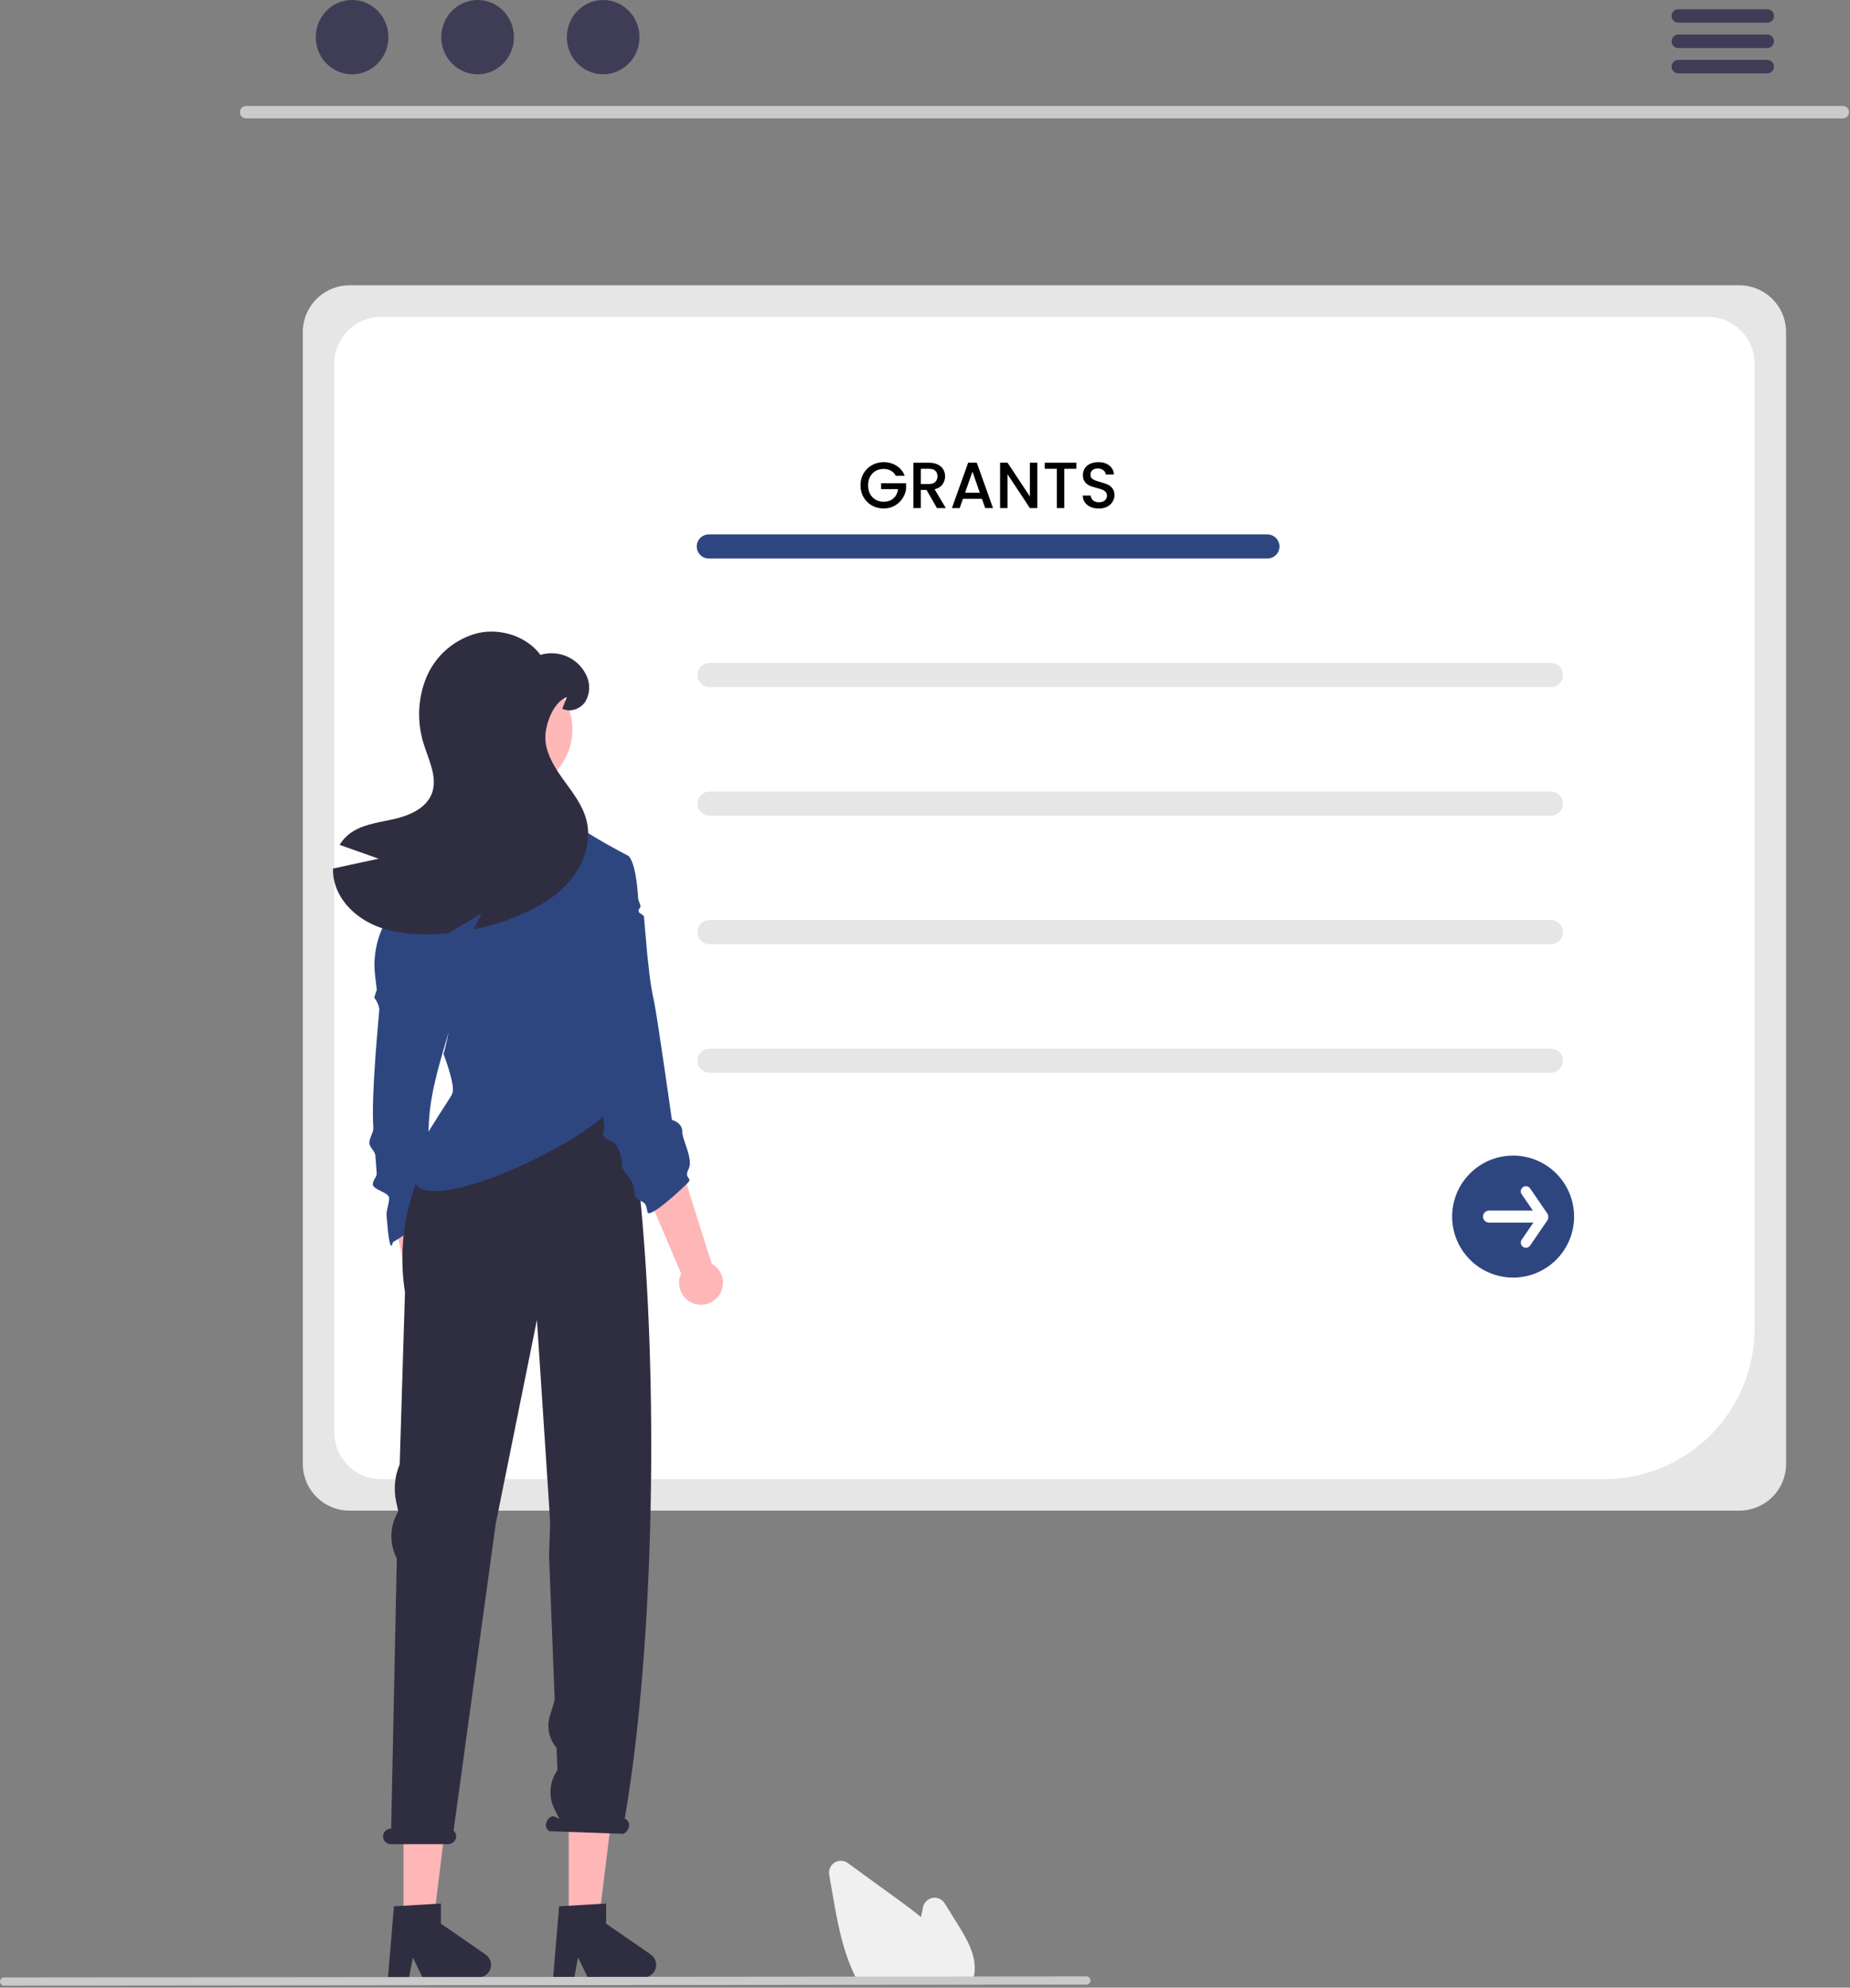 <svg width="539" height="579" viewBox="0 0 539 579" fill="none" xmlns="http://www.w3.org/2000/svg">
<rect x="0" y="0" width="539" height="579" fill="#808080" stroke="none"/>
<g clip-path="url(#clip0_190_3)">
<path d="M506.768 440.049H101.832C98.224 440.045 94.765 438.61 92.214 436.059C89.662 433.508 88.227 430.049 88.223 426.441V96.718C88.227 93.109 89.662 89.65 92.214 87.099C94.765 84.548 98.224 83.113 101.832 83.109H506.768C510.376 83.113 513.835 84.548 516.386 87.099C518.937 89.65 520.372 93.109 520.377 96.718V426.44C520.372 430.049 518.937 433.508 516.386 436.059C513.835 438.61 510.376 440.045 506.768 440.049V440.049Z" fill="#E6E6E6"/>
<path d="M467.423 430.87H111.014C107.406 430.866 103.947 429.431 101.395 426.879C98.844 424.328 97.409 420.869 97.405 417.261V105.904C97.409 102.296 98.844 98.837 101.395 96.286C103.947 93.735 107.406 92.3 111.014 92.295H497.588C501.196 92.3 504.655 93.735 507.206 96.286C509.758 98.837 511.193 102.296 511.197 105.904V387.096C511.184 398.702 506.568 409.828 498.362 418.035C490.155 426.241 479.029 430.857 467.423 430.87V430.87Z" fill="white"/>
<path d="M369.269 162.698H206.516C206.054 162.699 205.597 162.609 205.171 162.433C204.744 162.257 204.357 161.998 204.03 161.672C203.703 161.346 203.444 160.959 203.268 160.533C203.091 160.107 203 159.65 203 159.189C203 158.727 203.091 158.27 203.268 157.844C203.444 157.418 203.703 157.031 204.03 156.705C204.357 156.379 204.744 156.12 205.171 155.944C205.597 155.768 206.054 155.678 206.516 155.679H369.269C370.199 155.68 371.09 156.051 371.747 156.709C372.404 157.367 372.773 158.259 372.773 159.189C372.773 160.118 372.404 161.01 371.747 161.668C371.09 162.326 370.199 162.697 369.269 162.698V162.698Z" fill="#2E4680"/>
<path d="M451.871 200.145H206.729C205.798 200.145 204.906 199.776 204.247 199.117C203.589 198.459 203.219 197.567 203.219 196.636C203.219 195.705 203.589 194.812 204.247 194.154C204.906 193.496 205.798 193.126 206.729 193.126H451.871C452.802 193.126 453.695 193.496 454.353 194.154C455.011 194.812 455.381 195.705 455.381 196.636C455.381 197.567 455.011 198.459 454.353 199.117C453.695 199.776 452.802 200.145 451.871 200.145V200.145Z" fill="#E6E6E6"/>
<path d="M451.871 237.592H206.729C206.268 237.593 205.811 237.503 205.384 237.327C204.958 237.151 204.57 236.893 204.244 236.567C203.917 236.241 203.658 235.853 203.481 235.427C203.305 235.001 203.214 234.544 203.214 234.083C203.214 233.621 203.305 233.164 203.481 232.738C203.658 232.312 203.917 231.925 204.244 231.599C204.57 231.273 204.958 231.014 205.384 230.838C205.811 230.662 206.268 230.572 206.729 230.573H451.871C452.801 230.575 453.692 230.945 454.349 231.603C455.006 232.261 455.375 233.153 455.375 234.083C455.375 235.013 455.006 235.904 454.349 236.562C453.692 237.22 452.801 237.591 451.871 237.592V237.592Z" fill="#E6E6E6"/>
<path d="M451.871 275.04H206.729C205.798 275.04 204.906 274.67 204.247 274.012C203.589 273.353 203.219 272.461 203.219 271.53C203.219 270.599 203.589 269.706 204.247 269.048C204.906 268.39 205.798 268.02 206.729 268.02H451.871C452.802 268.02 453.695 268.39 454.353 269.048C455.011 269.706 455.381 270.599 455.381 271.53C455.381 272.461 455.011 273.353 454.353 274.012C453.695 274.67 452.802 275.04 451.871 275.04V275.04Z" fill="#E6E6E6"/>
<path d="M451.871 312.487H206.729C205.798 312.487 204.906 312.117 204.247 311.459C203.589 310.8 203.219 309.908 203.219 308.977C203.219 308.046 203.589 307.153 204.247 306.495C204.906 305.837 205.798 305.467 206.729 305.467H451.871C452.802 305.467 453.695 305.837 454.353 306.495C455.011 307.153 455.381 308.046 455.381 308.977C455.381 309.908 455.011 310.8 454.353 311.459C453.695 312.117 452.802 312.487 451.871 312.487V312.487Z" fill="#E6E6E6"/>
<path d="M440.847 372.161C437.332 372.161 433.896 371.118 430.974 369.166C428.051 367.213 425.773 364.437 424.428 361.19C423.083 357.942 422.731 354.369 423.417 350.922C424.102 347.474 425.795 344.308 428.281 341.822C430.766 339.337 433.933 337.644 437.38 336.958C440.827 336.273 444.401 336.625 447.648 337.97C450.896 339.315 453.671 341.593 455.624 344.515C457.577 347.438 458.619 350.874 458.619 354.389C458.619 359.102 456.747 363.623 453.414 366.955C450.081 370.288 445.561 372.161 440.847 372.161Z" fill="#2E4680"/>
<path d="M450.845 353.545L445.807 346.191C445.583 345.864 445.238 345.639 444.849 345.566C444.459 345.494 444.057 345.579 443.73 345.803C443.403 346.027 443.178 346.371 443.106 346.761C443.033 347.15 443.118 347.553 443.342 347.88L446.6 352.636H433.835C433.37 352.636 432.924 352.82 432.595 353.149C432.266 353.478 432.082 353.924 432.082 354.389C432.082 354.854 432.266 355.3 432.595 355.628C432.924 355.957 433.37 356.142 433.835 356.142H446.76L443.342 361.132C443.118 361.459 443.033 361.861 443.106 362.251C443.178 362.64 443.403 362.985 443.73 363.209C444.057 363.433 444.459 363.518 444.849 363.445C445.238 363.372 445.583 363.148 445.807 362.821L450.845 355.467C451.009 355.173 451.096 354.842 451.096 354.506C451.096 354.169 451.009 353.838 450.845 353.545L450.845 353.545Z" fill="white"/>
<path d="M536.947 34.484H71.654C71.182 34.474 70.732 34.279 70.402 33.942C70.071 33.604 69.886 33.15 69.886 32.678C69.886 32.205 70.071 31.751 70.402 31.413C70.732 31.076 71.182 30.881 71.654 30.871H536.947C537.42 30.881 537.87 31.076 538.2 31.413C538.531 31.751 538.716 32.205 538.716 32.678C538.716 33.15 538.531 33.604 538.2 33.942C537.87 34.279 537.42 34.474 536.947 34.484V34.484Z" fill="#CACACA"/>
<path d="M102.579 21.647C108.426 21.647 113.166 16.801 113.166 10.823C113.166 4.846 108.426 0 102.579 0C96.731 0 91.991 4.846 91.991 10.823C91.991 16.801 96.731 21.647 102.579 21.647Z" fill="#3F3D56"/>
<path d="M139.154 21.647C145.001 21.647 149.741 16.801 149.741 10.823C149.741 4.846 145.001 0 139.154 0C133.306 0 128.566 4.846 128.566 10.823C128.566 16.801 133.306 21.647 139.154 21.647Z" fill="#3F3D56"/>
<path d="M175.729 21.647C181.576 21.647 186.316 16.801 186.316 10.823C186.316 4.846 181.576 0 175.729 0C169.881 0 165.141 4.846 165.141 10.823C165.141 16.801 169.881 21.647 175.729 21.647Z" fill="#3F3D56"/>
<path d="M514.926 2.683H488.945C488.43 2.693 487.94 2.905 487.579 3.272C487.218 3.64 487.016 4.135 487.016 4.65C487.016 5.165 487.218 5.66 487.579 6.027C487.94 6.395 488.43 6.607 488.945 6.617H514.926C515.441 6.607 515.932 6.395 516.292 6.027C516.653 5.66 516.855 5.165 516.855 4.65C516.855 4.135 516.653 3.64 516.292 3.272C515.932 2.905 515.441 2.693 514.926 2.683V2.683Z" fill="#3F3D56"/>
<path d="M514.926 10.067H488.945C488.43 10.077 487.94 10.289 487.579 10.657C487.218 11.025 487.016 11.519 487.016 12.034C487.016 12.549 487.218 13.044 487.579 13.412C487.94 13.78 488.43 13.991 488.945 14.002H514.926C515.441 13.991 515.932 13.78 516.292 13.412C516.653 13.044 516.855 12.549 516.855 12.034C516.855 11.519 516.653 11.025 516.292 10.657C515.932 10.289 515.441 10.077 514.926 10.067V10.067Z" fill="#3F3D56"/>
<path d="M514.926 17.442H488.945C488.43 17.452 487.94 17.664 487.579 18.032C487.218 18.399 487.016 18.894 487.016 19.409C487.016 19.924 487.218 20.419 487.579 20.787C487.94 21.154 488.43 21.366 488.945 21.376H514.926C515.441 21.366 515.932 21.154 516.292 20.787C516.653 20.419 516.855 19.924 516.855 19.409C516.855 18.894 516.653 18.399 516.292 18.032C515.932 17.664 515.441 17.452 514.926 17.442V17.442Z" fill="#3F3D56"/>
<path d="M129.883 390.627C130.596 390.031 131.168 389.287 131.562 388.445C131.955 387.604 132.159 386.687 132.159 385.758C132.16 384.83 131.956 383.913 131.564 383.071C131.172 382.23 130.599 381.484 129.888 380.888L126.034 347.593L113.8 350.426L120.599 381.986C119.676 383.248 119.249 384.805 119.397 386.361C119.545 387.917 120.259 389.365 121.403 390.43C122.548 391.495 124.043 392.104 125.606 392.14C127.169 392.176 128.691 391.638 129.883 390.627Z" fill="#FFB6B6"/>
<path d="M128.619 353.022L114.455 361.858C114.455 361.858 113.593 367.037 112.619 354.022C112.518 352.664 113.465 350.297 113.361 348.902C113.244 347.329 108.738 346.614 108.619 345.022C108.535 343.889 109.837 342.881 109.753 341.751C109.626 340.04 109.499 338.338 109.375 336.663C109.271 335.262 107.719 334.374 107.619 333.022C107.518 331.659 108.869 329.832 108.774 328.54C108.06 318.851 110.529 294.476 110.529 293.98C110.338 292.736 109.818 291.565 109.024 290.589L109.78 288.328L109.28 284.085C108.623 278.511 109.795 272.873 112.619 268.022V268.022L116.216 265.667L132.814 293.584C125.83 317.742 121.27 327.231 128.619 353.022Z" fill="#2E4680"/>
<path d="M117.567 561.177H126.135L130.213 528.128H117.567V561.177Z" fill="#FFB6B6"/>
<path d="M114.771 555.308L128.46 554.491V560.356L141.474 569.344C142.117 569.788 142.601 570.426 142.855 571.164C143.11 571.903 143.122 572.703 142.89 573.449C142.657 574.195 142.193 574.847 141.563 575.31C140.934 575.773 140.173 576.022 139.392 576.022H123.095L120.286 570.221L119.19 576.022H113.045L114.771 555.308Z" fill="#2F2E41"/>
<path d="M165.696 561.177H174.264L178.341 528.128H165.696V561.177Z" fill="#FFB6B6"/>
<path d="M162.899 555.308L176.588 554.491V560.356L189.602 569.344C190.245 569.788 190.729 570.426 190.984 571.164C191.239 571.903 191.251 572.703 191.018 573.449C190.786 574.195 190.321 574.847 189.692 575.31C189.062 575.773 188.302 576.022 187.52 576.022H171.224L168.415 570.221L167.318 576.022H161.173L162.899 555.308Z" fill="#2F2E41"/>
<path d="M113.93 532.677H113.964L115.611 453.973C114.545 451.916 114.004 449.627 114.036 447.31C114.068 444.994 114.673 442.721 115.796 440.694L116.032 440.267L115.42 437.432C114.634 433.789 114.995 429.992 116.452 426.562L117.989 376.437C112.497 340.844 138.671 317.632 138.671 317.632H177.878L186.296 346.552C191.86 400.767 190.851 478.567 182.02 529.751L182.261 529.872C182.718 530.127 183.059 530.548 183.213 531.047C183.368 531.547 183.324 532.086 183.092 532.555C182.684 533.737 181.65 534.452 180.783 534.153L160.077 533.433C159.621 533.178 159.279 532.758 159.125 532.258C158.97 531.759 159.014 531.219 159.247 530.751C159.655 529.569 160.688 528.853 161.555 529.152L162.963 529.864L161.51 526.907C160.635 525.127 160.257 523.143 160.415 521.166C160.573 519.188 161.262 517.29 162.408 515.671V515.671L162.154 509.161C161.07 507.893 160.325 506.371 159.986 504.738C159.646 503.105 159.725 501.413 160.213 499.818L161.61 495.259L159.96 453.042L160.293 443.571L159.607 432.826L156.433 384.496L144.42 443.929L132.148 533.275C132.443 533.542 132.663 533.881 132.784 534.26C132.905 534.638 132.924 535.042 132.839 535.43C132.712 535.944 132.414 536.401 131.994 536.724C131.574 537.046 131.056 537.216 130.526 537.206H113.871C113.521 537.206 113.177 537.125 112.864 536.969C112.551 536.814 112.278 536.589 112.067 536.311C111.855 536.033 111.711 535.71 111.645 535.367C111.579 535.024 111.592 534.67 111.685 534.333C111.826 533.849 112.122 533.425 112.528 533.126C112.933 532.826 113.426 532.669 113.93 532.677V532.677Z" fill="#2F2E41"/>
<path d="M209.21 377.69C209.796 376.969 210.217 376.129 210.443 375.229C210.669 374.328 210.695 373.389 210.519 372.477C210.343 371.566 209.969 370.704 209.424 369.952C208.879 369.2 208.176 368.577 207.364 368.127L197.254 336.171L185.781 341.277L198.453 370.97C197.787 372.385 197.663 373.994 198.104 375.494C198.545 376.994 199.521 378.28 200.847 379.108C202.173 379.936 203.757 380.249 205.298 379.988C206.839 379.726 208.231 378.909 209.21 377.69H209.21Z" fill="#FFB6B6"/>
<path d="M167.612 276.098C167.612 276.098 179.141 316.9 178.619 321.022C177.542 329.522 124.559 355.649 120.619 344.022L121.113 340.2C119.122 336.219 131.267 320.419 131.857 318.352C132.606 315.71 129.214 307.033 129.214 307.033C129.214 307.033 131.559 299.112 131.184 294.208C130.803 289.304 129.672 290.06 125.524 287.036C121.377 284.019 114.586 270.064 114.586 270.064C114.586 270.064 117.603 256.484 117.603 253.841C117.603 251.198 129.998 246.697 131.503 245.192C132.158 244.318 132.71 243.37 133.147 242.369C133.452 241.759 133.258 240.344 133.584 239.643C133.792 239.185 134.52 239.47 134.735 238.998C134.943 238.54 134.763 238.013 134.971 237.562C135.242 236.966 135.894 236.446 136.15 235.884C137.329 233.304 138.335 231.202 138.647 231.202C139.396 231.202 163.547 234.601 163.547 234.601C164.862 236.634 166.377 238.53 168.069 240.26C170.712 242.896 183.079 249.312 183.079 249.312L167.612 276.098Z" fill="#2E4680"/>
<path d="M200.223 344.742C198.336 346.628 189.001 355.29 188.619 353.022C188.245 350.761 188.041 350.491 186.529 349.742C185.017 348.986 185.017 348.611 184.642 345.969C184.268 343.326 180.869 340.683 181.25 339.553C181.625 338.422 181.275 339.86 181.275 338.723C181.275 337.592 180.145 333.445 178.633 332.689C177.128 331.933 174.86 331.184 175.997 329.297C177.128 327.41 165.35 270.813 165.35 270.813L175.914 250.068L183.079 249.312C183.079 249.312 185.256 250.558 185.938 261.788C185.972 262.357 186.593 263.401 186.619 264.022C186.641 264.538 186.071 264.624 186.086 265.178C186.09 265.296 186.093 265.415 186.096 265.535C186.11 266.086 187.597 266.491 187.619 267.022C187.659 267.972 188.243 274.027 188.306 274.917C188.377 275.92 188.461 276.886 188.557 277.816C189.6 287.937 189.973 288.792 190.619 292.022C191.619 297.022 195.765 326.224 195.765 326.224C195.765 326.224 198.782 326.974 198.782 329.616C198.782 332.259 202.109 337.57 200.604 340.587C199.092 343.611 202.109 342.855 200.223 344.742Z" fill="#2E4680"/>
<path d="M148.875 230.428C158.757 230.428 166.768 222.416 166.768 212.534C166.768 202.652 158.757 194.64 148.875 194.64C138.992 194.64 130.981 202.652 130.981 212.534C130.981 222.416 138.992 230.428 148.875 230.428Z" fill="#FFB8B8"/>
<path d="M110.315 250.139C106.528 248.797 102.742 247.453 98.955 246.106C99.608 245.011 100.439 244.033 101.414 243.212C105.02 240.201 109.996 239.657 114.573 238.642C119.158 237.626 124.134 235.544 125.81 231.163C127.55 226.607 125.026 221.689 123.561 217.047C121.397 210.535 121.659 203.46 124.301 197.127C125.65 193.999 127.702 191.224 130.297 189.018C132.892 186.811 135.961 185.233 139.266 184.404C145.896 182.931 153.389 185.332 157.466 190.758C160.092 189.97 162.916 190.171 165.405 191.323C167.893 192.476 169.874 194.499 170.972 197.011C171.49 198.189 171.72 199.472 171.644 200.756C171.568 202.04 171.189 203.287 170.537 204.396C169.123 206.536 166.098 207.631 163.82 206.441L165.14 203.09C161.056 204.476 158.401 211.86 158.953 216.14C159.497 220.413 161.992 224.155 164.524 227.645C167.055 231.134 169.754 234.659 170.842 238.83C172.409 244.829 170.291 251.387 166.374 256.196C162.456 261.006 156.936 264.27 151.22 266.671C146.941 268.47 142.495 269.84 137.945 270.762C138.758 269.181 139.563 267.599 140.375 266.018L130.735 271.85C128.871 272.032 126.992 272.14 125.113 272.177C119.644 272.271 114.065 271.698 109.06 269.514C104.048 267.324 99.644 263.356 97.831 258.198C97.25 256.53 96.974 254.771 97.019 253.005C101.451 252.047 105.883 251.092 110.315 250.139Z" fill="#2F2E41"/>
<path d="M283.233 577.385H250.046L249.903 577.126C249.479 576.357 249.069 575.541 248.687 574.704C245.268 567.385 243.823 559.015 242.548 551.63L241.588 546.064C241.472 545.39 241.56 544.696 241.84 544.072C242.12 543.448 242.58 542.922 243.161 542.561C243.742 542.2 244.418 542.02 245.101 542.045C245.785 542.07 246.446 542.299 246.999 542.702C252.042 546.372 257.087 550.038 262.135 553.701C264.046 555.091 266.229 556.701 268.319 558.44C268.521 557.46 268.732 556.478 268.942 555.509C269.088 554.84 269.43 554.23 269.924 553.757C270.418 553.283 271.043 552.968 271.717 552.851C272.392 552.735 273.086 552.822 273.71 553.102C274.335 553.382 274.862 553.842 275.223 554.423L279.106 560.662C281.938 565.217 284.438 569.706 283.928 574.548C283.931 574.607 283.926 574.666 283.915 574.724C283.813 575.519 283.624 576.301 283.352 577.055L283.233 577.385Z" fill="#F0F0F0"/>
<path d="M316.542 578.103L1.185 578.41C0.87 578.409 0.569 578.282 0.347 578.059C0.125 577.836 0.001 577.534 0.001 577.22C0.001 576.905 0.125 576.603 0.347 576.38C0.569 576.157 0.87 576.031 1.185 576.029L316.542 575.722C316.857 575.723 317.158 575.849 317.38 576.073C317.602 576.296 317.727 576.598 317.727 576.912C317.727 577.227 317.602 577.529 317.38 577.752C317.158 577.975 316.857 578.101 316.542 578.103V578.103Z" fill="#CACACA"/>
<path d="M260.982 138.595C260.64 137.936 260.165 137.442 259.557 137.113C258.949 136.771 258.246 136.6 257.448 136.6C256.574 136.6 255.795 136.796 255.111 137.189C254.427 137.582 253.889 138.139 253.496 138.861C253.116 139.583 252.926 140.419 252.926 141.369C252.926 142.319 253.116 143.161 253.496 143.896C253.889 144.618 254.427 145.175 255.111 145.568C255.795 145.961 256.574 146.157 257.448 146.157C258.626 146.157 259.582 145.828 260.317 145.169C261.052 144.51 261.501 143.617 261.666 142.49H256.707V140.761H263.984V142.452C263.845 143.478 263.477 144.422 262.882 145.283C262.299 146.144 261.533 146.835 260.583 147.354C259.646 147.861 258.601 148.114 257.448 148.114C256.207 148.114 255.073 147.829 254.047 147.259C253.021 146.676 252.204 145.872 251.596 144.846C251.001 143.82 250.703 142.661 250.703 141.369C250.703 140.077 251.001 138.918 251.596 137.892C252.204 136.866 253.021 136.068 254.047 135.498C255.086 134.915 256.219 134.624 257.448 134.624C258.854 134.624 260.102 134.972 261.191 135.669C262.293 136.353 263.091 137.328 263.585 138.595H260.982ZM272.979 148L269.939 142.718H268.286V148H266.12V134.795H270.68C271.694 134.795 272.549 134.972 273.245 135.327C273.955 135.682 274.48 136.157 274.822 136.752C275.177 137.347 275.354 138.012 275.354 138.747C275.354 139.608 275.101 140.394 274.594 141.103C274.1 141.8 273.334 142.275 272.295 142.528L275.563 148H272.979ZM268.286 140.989H270.68C271.491 140.989 272.099 140.786 272.504 140.381C272.922 139.976 273.131 139.431 273.131 138.747C273.131 138.063 272.929 137.531 272.523 137.151C272.118 136.758 271.504 136.562 270.68 136.562H268.286V140.989ZM286.086 145.302H280.557L279.607 148H277.346L282.077 134.776H284.585L289.316 148H287.036L286.086 145.302ZM285.478 143.535L283.331 137.398L281.165 143.535H285.478ZM302.222 148H300.056L293.539 138.139V148H291.373V134.776H293.539L300.056 144.618V134.776H302.222V148ZM313.598 134.795V136.562H310.083V148H307.917V136.562H304.383V134.795H313.598ZM320.142 148.133C319.256 148.133 318.458 147.981 317.748 147.677C317.039 147.36 316.482 146.917 316.076 146.347C315.671 145.777 315.468 145.112 315.468 144.352H317.786C317.837 144.922 318.059 145.391 318.451 145.758C318.857 146.125 319.42 146.309 320.142 146.309C320.89 146.309 321.472 146.132 321.89 145.777C322.308 145.41 322.517 144.941 322.517 144.371C322.517 143.928 322.384 143.567 322.118 143.288C321.865 143.009 321.542 142.794 321.149 142.642C320.769 142.49 320.237 142.325 319.553 142.148C318.692 141.92 317.989 141.692 317.444 141.464C316.912 141.223 316.456 140.856 316.076 140.362C315.696 139.868 315.506 139.209 315.506 138.386C315.506 137.626 315.696 136.961 316.076 136.391C316.456 135.821 316.988 135.384 317.672 135.08C318.356 134.776 319.148 134.624 320.047 134.624C321.327 134.624 322.372 134.947 323.182 135.593C324.006 136.226 324.462 137.1 324.55 138.215H322.156C322.118 137.734 321.89 137.322 321.472 136.98C321.054 136.638 320.503 136.467 319.819 136.467C319.199 136.467 318.692 136.625 318.299 136.942C317.907 137.259 317.71 137.715 317.71 138.31C317.71 138.715 317.831 139.051 318.071 139.317C318.325 139.57 318.641 139.773 319.021 139.925C319.401 140.077 319.921 140.242 320.579 140.419C321.453 140.66 322.163 140.9 322.707 141.141C323.265 141.382 323.733 141.755 324.113 142.262C324.506 142.756 324.702 143.421 324.702 144.257C324.702 144.928 324.519 145.562 324.151 146.157C323.797 146.752 323.271 147.234 322.574 147.601C321.89 147.956 321.08 148.133 320.142 148.133Z" fill="black"/>
</g>
<defs>
<clipPath id="clip0_190_3">
<rect width="538.715" height="578.41" fill="white"/>
</clipPath>
</defs>
</svg>
